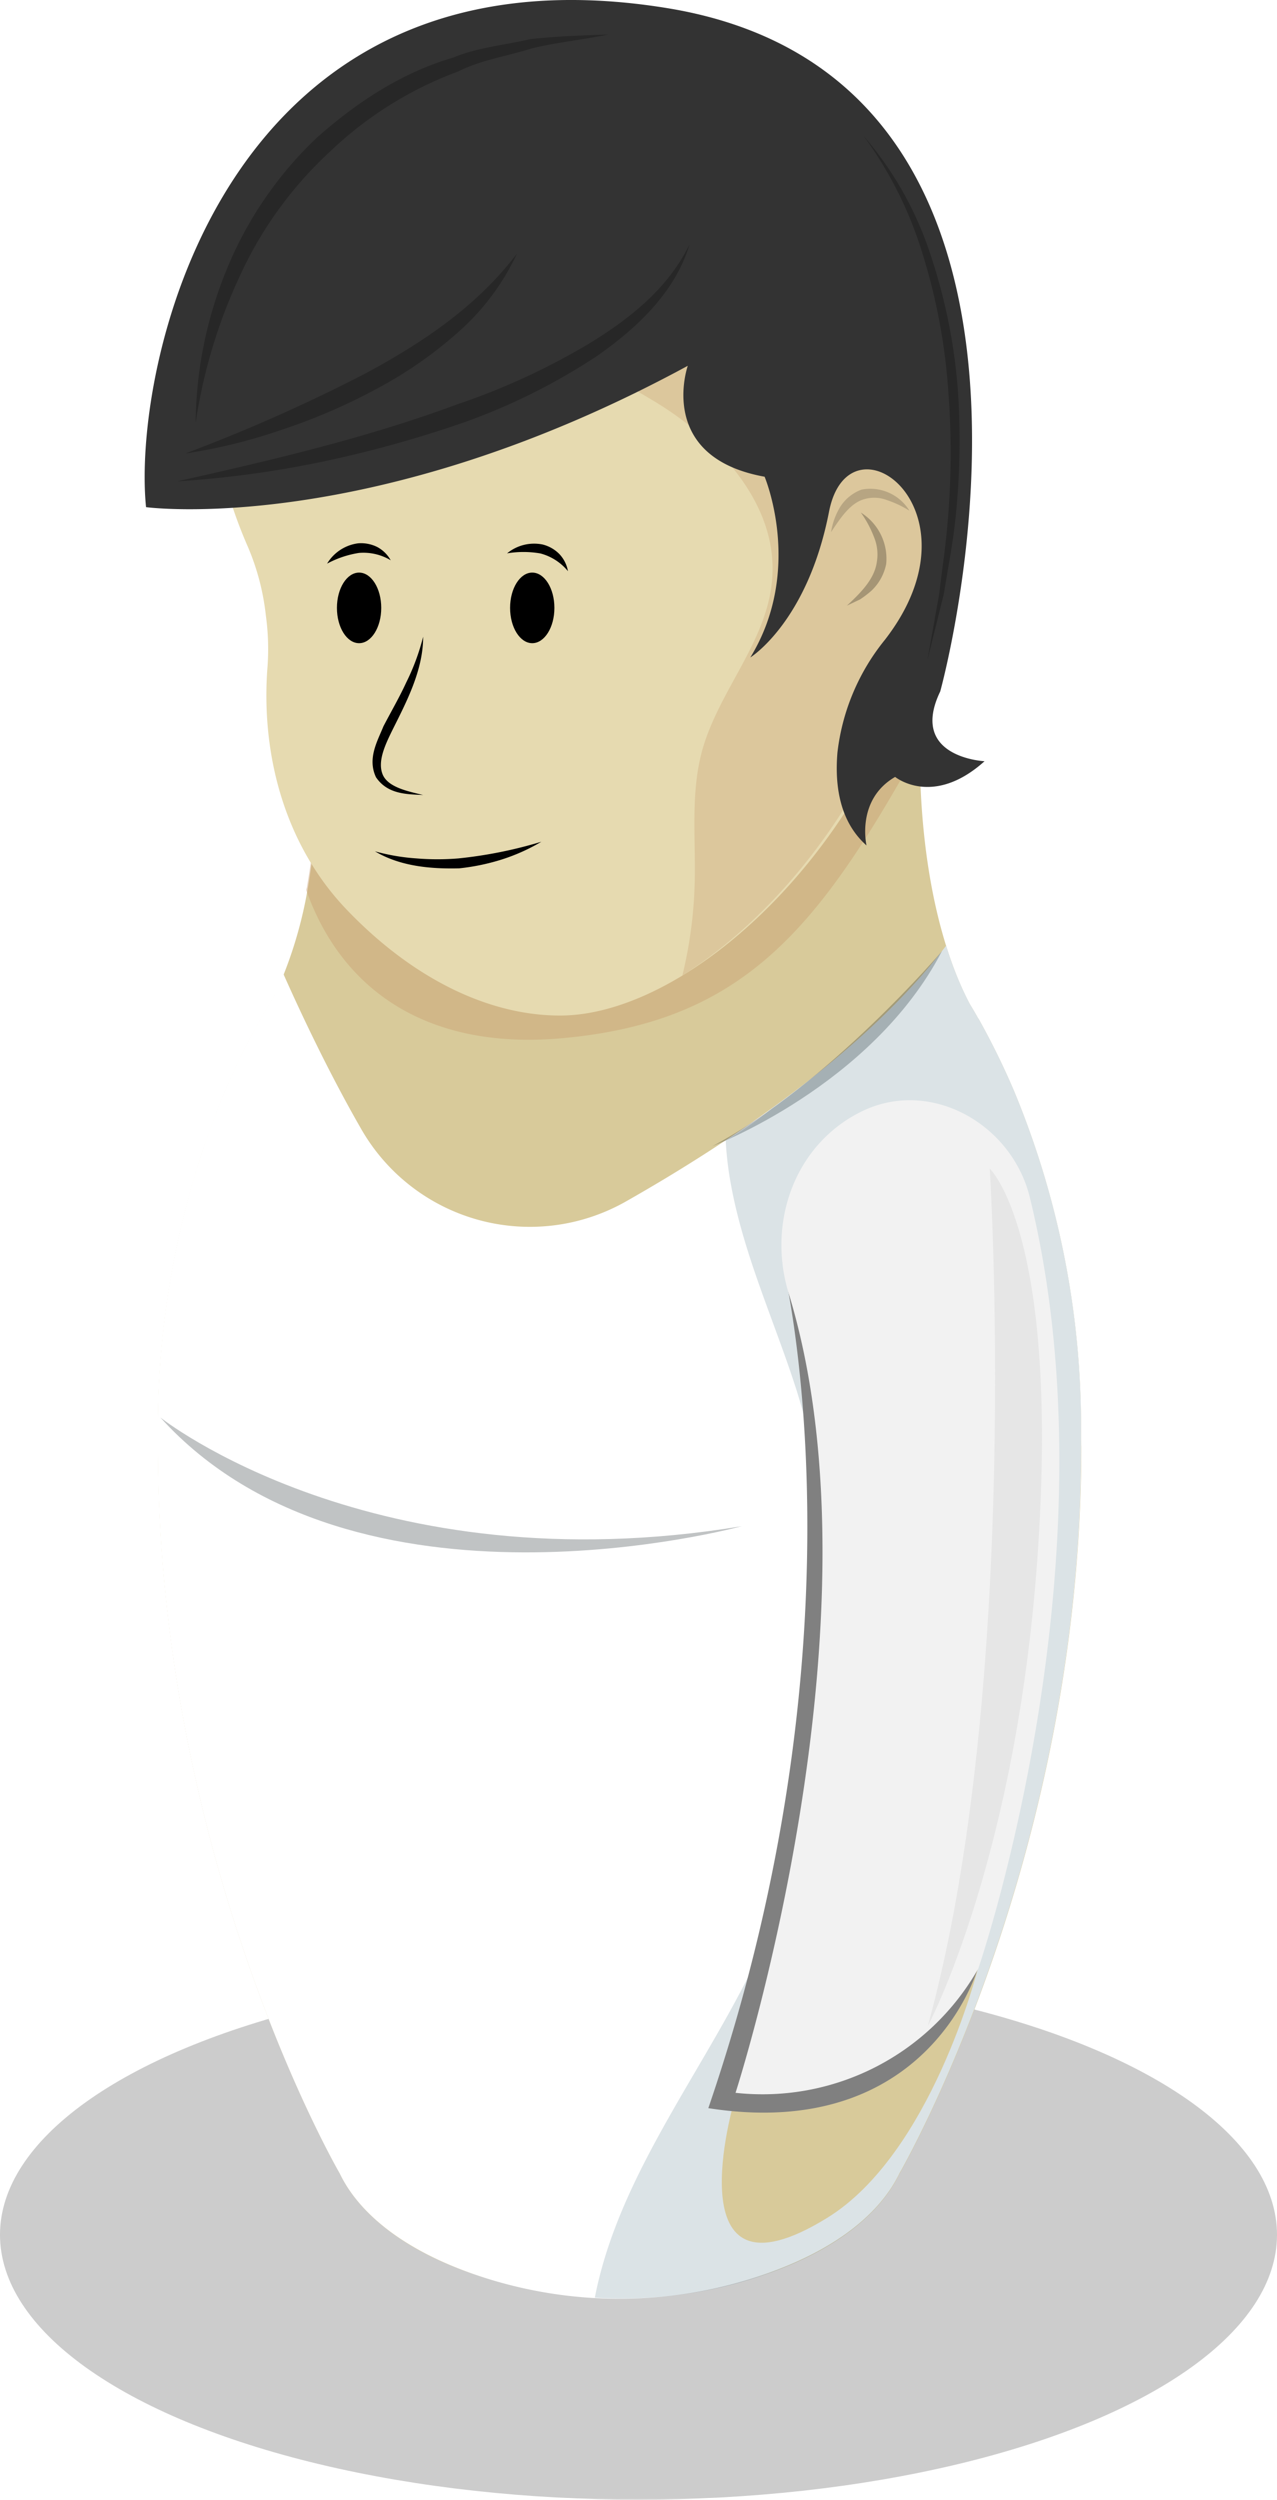 <svg xmlns="http://www.w3.org/2000/svg" viewBox="0 0 144.1 281.89"><defs><style>.cls-1{opacity:0.2;}.cls-2{fill:#d8ca9a;}.cls-3{opacity:0.4;}.cls-4{fill:#c69c6d;}.cls-5{fill:#fff;}.cls-6{opacity:0.25;}.cls-7{fill:#041015;}.cls-8{opacity:0.15;}.cls-9{fill:#104055;}.cls-10{fill:gray;}.cls-11{fill:#f2f2f2;}.cls-12{fill:#e6e6e6;}.cls-13{fill:#e6dab0;}.cls-14{opacity:0.3;}.cls-15{fill:#333;}.cls-16{opacity:0.49;}.cls-17{fill:#1a1a1a;}.cls-18{opacity:0.17;}</style></defs><title>Recurso 123</title><g id="Capa_2" data-name="Capa 2"><g id="personajes_individuales" data-name="personajes individuales"><g class="cls-1"><ellipse cx="72.05" cy="252.01" rx="72.05" ry="29.87"/></g><path class="cls-2" d="M122,161.67a98.86,98.86,0,0,0-7.63-38.77h0a85.57,85.57,0,0,0-3.94-8h0l-.06-.07c-.3-.55-.62-1.08-.94-1.61-2.25-4.21-7.36-16.69-5.06-40.27l0,0c0-.7.11-1.39.11-2.09a34.55,34.55,0,1,0-69.1,0c0,.73,1.86,14.94-.73,29.78,0,0,0,0,0,0a48.06,48.06,0,0,1-3.66,11.63,80,80,0,0,0-5.51,10.59h0a98.59,98.59,0,0,0-7.65,38.8c0,.46,0,.93,0,1.38,0,0,0,0,0,.07,0,46.75,20.52,82,20.52,82h0c1.47,3.06,4.25,5.93,8.4,8.34,12.8,7.39,33.56,7.39,46.36,0,4.16-2.41,6.93-5.28,8.4-8.33h0s20.52-35.27,20.52-82v0C122,162.61,122,162.14,122,161.67Z"/><g class="cls-3"><path class="cls-4" d="M103.8,84.11a115,115,0,0,1,.58-11.94l0,0c0-.7.11-1.39.11-2.1a34.55,34.55,0,0,0-69.1,0c0,.74,1.86,15-.73,29.79,0,0,0,0,0,0,0,.18-.08.32-.11.5,4,11.31,13.66,18,28.61,16.74C84.05,115.31,92.41,104.61,103.8,84.11Z"/></g><path class="cls-5" d="M114.38,122.9a85.57,85.57,0,0,0-3.94-8h0l-.06-.07c-.3-.55-.62-1.08-.94-1.61a38.22,38.22,0,0,1-2.67-6.58c-9.15,12-24.42,22.21-36.2,28.88a21.94,21.94,0,0,1-29.82-8.22c-3.57-6.21-6.67-12.75-8.78-17.49-.36.93-.72,1.77-1,2.43a80,80,0,0,0-5.51,10.59h0a98.59,98.59,0,0,0-7.65,38.8c0,.46,0,.93,0,1.38,0,0,0,0,0,.07,0,46.75,20.52,82,20.52,82h0c2.4,5,8.33,9.53,18,12.27a50,50,0,0,0,26.91.06c9.87-2.74,15.84-7.3,18.25-12.32h0s20.52-35.27,20.52-82v0c0-.48,0-1,0-1.42A98.86,98.86,0,0,0,114.38,122.9Z"/><g class="cls-6"><path class="cls-7" d="M106.3,107.25s-12.76,15-25.91,22C80.39,129.23,98.36,122.49,106.3,107.25Z"/></g><g class="cls-6"><path class="cls-7" d="M18.09,159.84s24,19.12,65.59,12.27C83.68,172.11,40,184.06,18.09,159.84Z"/></g><g class="cls-8"><path class="cls-9" d="M114.38,122.9a85.57,85.57,0,0,0-3.94-8h0l-.06-.07c-.3-.55-.62-1.08-.94-1.61a38.22,38.22,0,0,1-2.67-6.58c-5.17,6.8-12.3,13-19.65,18.33a39.73,39.73,0,0,1-5.23,3.65,38.26,38.26,0,0,0,.51,4.5c1.41,8.21,5,15.84,7.53,23.79a88.77,88.77,0,0,1-5.09,65.19c-6.08,12.3-15.11,23.59-17.72,37a50,50,0,0,0,16.1-1.63c9.87-2.74,15.84-7.3,18.25-12.32h0s20.52-35.27,20.52-82v0c0-.48,0-1,0-1.42A98.86,98.86,0,0,0,114.38,122.9Z"/></g><path class="cls-2" d="M82.88,236.83s-7.13,24.11,10.45,13.28c11.76-7.23,17-28.05,17-28.05Z"/><path class="cls-10" d="M108.76,221.82a26.48,26.48,0,0,1-23.62,12.86c3.44-8.5,15.76-43.37,7.07-88.31,3.27-1.23-3.92-4-3.92-4s10.24,41-8.36,95.36c24.71,3.85,30.33-15.52,30.41-15.77Z"/><path class="cls-11" d="M89,145.85C100.26,182.73,83,236,83,236a28,28,0,0,0,27.39-14s15.82-45.83,5.85-86.85c-2-8.45-11.34-13.67-19.12-9.76a15.78,15.78,0,0,0-3.31,2.21C88.66,132.09,87,139.38,89,145.85Z"/><path class="cls-12" d="M111.69,131.79s3.63,58.26-7,96.7c0,0,10.24-19.13,12.48-54.34S111.69,131.79,111.69,131.79Z"/><path class="cls-13" d="M66.71,6.75C46,6.75,34.84,11.28,26.51,31,22.32,40.86,23.68,51.91,28,61.73a27.16,27.16,0,0,1,2,7.68A27.91,27.91,0,0,1,30.2,75c-.83,10.15,2,20.41,9,27.66,7.16,7.45,15.67,11.86,24,11.86,17.11,0,43-26.15,43-58.42S95.39,6.75,66.71,6.75Z"/><g class="cls-14"><path class="cls-4" d="M105.62,56.4c0-30.28-9.43-47.19-34.28-49.16C66.72,14.36,63.13,22.4,62.92,31a14.08,14.08,0,0,0,.67,5.17c1.63,4.4,6.29,6.7,10.3,9.12,7.25,4.39,14,11.7,13.23,20.14-.6,7-6.06,12.52-7.9,19.26-1.31,4.81-.7,9.9-.83,14.88A49.32,49.32,0,0,1,77,110C91.33,101,105.62,80.38,105.62,56.4Z"/></g><path d="M42.31,96A23.33,23.33,0,0,0,47,96.8a28.75,28.75,0,0,0,4.73,0,49.77,49.77,0,0,0,9.36-1.88,21.69,21.69,0,0,1-4.46,2,24.44,24.44,0,0,1-4.81,1C48.6,98,45.16,97.7,42.31,96Z"/><ellipse cx="60.06" cy="68.55" rx="2.5" ry="3.98"/><path d="M57.22,62.4a4.81,4.81,0,0,1,4-1,4,4,0,0,1,1.93,1.11,3.76,3.76,0,0,1,.94,1.9,6,6,0,0,0-3.11-2A11.21,11.21,0,0,0,57.22,62.4Z"/><ellipse cx="40.52" cy="68.55" rx="2.5" ry="3.98"/><path d="M36.91,63.56a4.81,4.81,0,0,1,3.49-2.29,4.09,4.09,0,0,1,2.18.42,3.8,3.8,0,0,1,1.51,1.49,6,6,0,0,0-3.58-.83A11.25,11.25,0,0,0,36.91,63.56Z"/><path d="M47.75,71.8c0,3.81-1.89,7.36-3.51,10.61-.78,1.59-1.65,3.44-1.07,4.9s2.83,1.92,4.58,2.34c-1.79-.09-4-.05-5.32-2-1-2.11.16-4.07.84-5.75.88-1.69,1.8-3.26,2.57-4.94A25.49,25.49,0,0,0,47.75,71.8Z"/><path class="cls-15" d="M77.61,41.25S74,51.54,86.28,53.76c0,0,4.44,10.49-1.61,20.38,0,0,6.46-4,8.88-16.44,2.26-11.58,17.68-.25,6.32,14.43A24.62,24.62,0,0,0,94.5,84.85c-.32,3.76.26,7.81,3.28,10.49,0,0-1.21-5.16,3.23-7.73,0,0,4.24,3.48,10.09-1.77,0,0-8.6-.4-5-7.87,0,0,19.12-69-30.91-77.07S14.86,41.25,16.48,57.19C16.48,57.19,41.9,60.62,77.61,41.25Z"/><g class="cls-16"><path class="cls-17" d="M20,54.28c10.73-2.4,21.4-4.9,31.62-8.69A77.48,77.48,0,0,0,66.39,38.8c4.57-2.78,9-6.24,11.42-11.25-1.61,5.41-6,9.51-10.51,12.64a69.66,69.66,0,0,1-14.91,7.43,130.84,130.84,0,0,1-16,4.44A116,116,0,0,1,20,54.28Z"/></g><g class="cls-16"><path class="cls-17" d="M22.08,47.67a46.48,46.48,0,0,1,3.53-17.35A42.75,42.75,0,0,1,35.72,15.56c4.49-4,9.64-7.38,15.41-9.06,2.77-1.16,5.8-1.4,8.67-2.08,3-.34,5.92-.42,8.85-.53-2.9.6-5.82.88-8.65,1.57-2.78.88-5.7,1.29-8.3,2.6a42,42,0,0,0-14.5,9.07A43.91,43.91,0,0,0,27.12,31,59.77,59.77,0,0,0,22.08,47.67Z"/></g><g class="cls-16"><path class="cls-17" d="M97.45,15.33A38.9,38.9,0,0,1,105,28.72a63.3,63.3,0,0,1,3.08,15.16,83,83,0,0,1-.36,15.45c-.31,2.56-.81,5.09-1.21,7.63l-1.86,7.48L106,66.87c.29-2.55.69-5.08.9-7.62A89.64,89.64,0,0,0,107,44a67.05,67.05,0,0,0-2.78-15A44.11,44.11,0,0,0,97.45,15.33Z"/></g><g class="cls-18"><path d="M102.62,57.59a11.77,11.77,0,0,0-2.55-1.2,4,4,0,0,0-2.51-.11c-1.62.44-2.7,2.11-3.78,3.72a7.84,7.84,0,0,1,1-2.79,4.82,4.82,0,0,1,2.45-2A5.18,5.18,0,0,1,102.62,57.59Z"/></g><g class="cls-6"><path d="M97.14,57.8A6.12,6.12,0,0,1,100,63.6a5.68,5.68,0,0,1-1.65,3,11.62,11.62,0,0,1-1.31,1l-1.48.7c1.58-1.46,3.11-3,3.38-4.9a5.13,5.13,0,0,0-.32-2.85A12.29,12.29,0,0,0,97.14,57.8Z"/></g><g class="cls-16"><path class="cls-17" d="M20.91,51.14a187.94,187.94,0,0,0,20.28-9c6.46-3.47,12.61-7.56,17.15-13.55a27,27,0,0,1-6.79,9A47,47,0,0,1,42.21,44a65.93,65.93,0,0,1-10.38,4.45A61.36,61.36,0,0,1,20.91,51.14Z"/></g></g></g></svg>